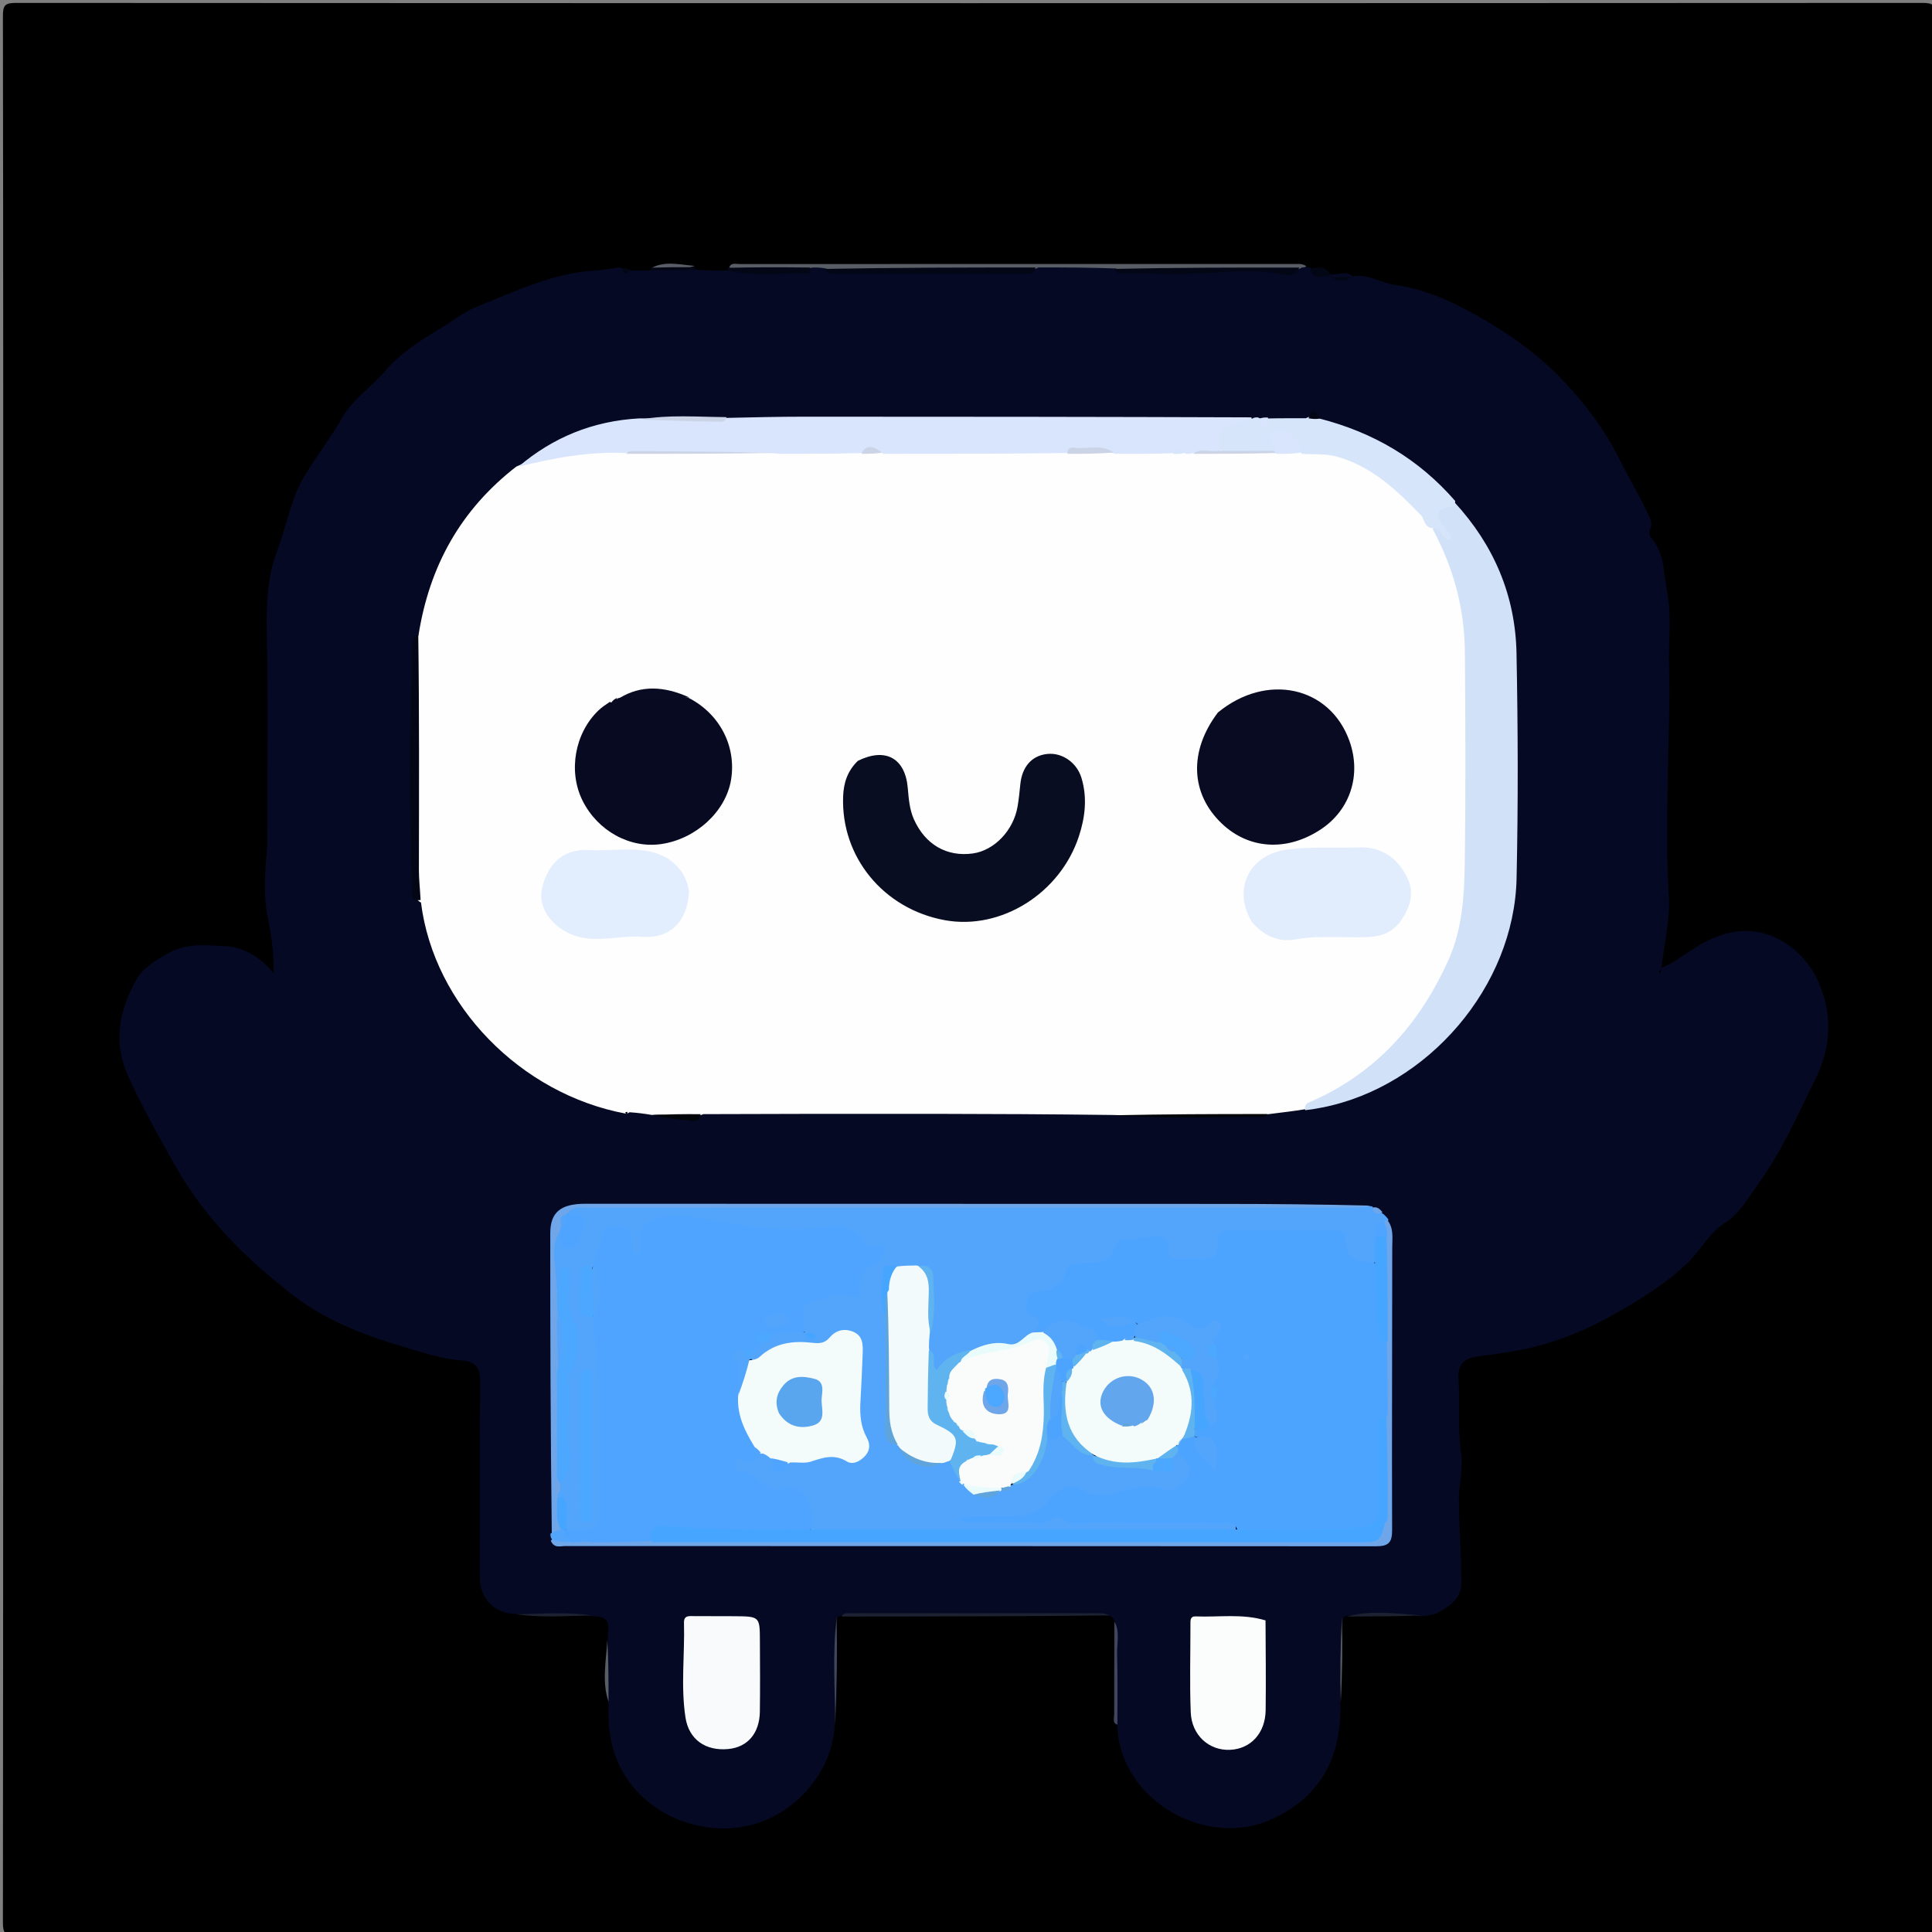 <svg version="1.1" id="Layer_1" xmlns="http://www.w3.org/2000/svg" xmlns:xlink="http://www.w3.org/1999/xlink" x="0px" y="0px"
	 width="100%" viewBox="0 0 600 600" enable-background="new 0 0 600 600" xml:space="preserve">
<rect x="0" y="0" width="600" height="600" fill="#808080" stroke="none"/>
<path fill="#000000" opacity="1" stroke="none" 
	d="
M1,239 
	C1,160.667 1.029,82.833 0.904,5 
	C0.898,1.576 1.576,0.904 5,0.906 
	C202.333,1.011 399.667,1.011 597,0.906 
	C600.423,0.904 601.096,1.576 601.094,5 
	C600.989,202.333 600.989,399.666 601.094,597 
	C601.096,600.423 600.424,601.096 597,601.095 
	C399.667,600.989 202.334,600.989 5,601.094 
	C1.578,601.096 0.901,600.425 0.905,597 
	C1.019,477.834 1,358.667 1,239 
z"/>
<path fill="#050923" opacity="1" stroke="none" 
	d="
M215.608,83.724 
	C219.034,83.991 222.059,83.991 225.537,83.989 
	C232.234,83.035 238.516,83.878 244.774,83.59 
	C246.91,83.492 249.083,83.837 251.569,82.885 
	C253.154,82.407 254.35,82.52 255.973,82.732 
	C257.952,83.656 259.63,83.55 261.276,83.553 
	C279.819,83.588 298.361,83.589 316.904,83.552 
	C318.385,83.549 319.895,83.651 321.73,82.808 
	C329.655,82.361 337.15,82.582 345.101,82.539 
	C347.708,83.71 350.052,83.527 352.369,83.586 
	C364.644,83.897 376.902,83.213 389.167,82.985 
	C393.638,82.903 398.07,84.179 402.964,83.13 
	C403.909,82.678 404.479,82.549 405.477,82.774 
	C406.056,82.988 406.239,83.001 406.697,83.03 
	C408.12,84.556 409.849,84.688 411.828,85.066 
	C412.337,85.262 412.534,85.36 413.037,85.583 
	C415.095,86.229 416.889,85.941 419.338,85.987 
	C424.729,84.686 428.607,87.82 432.758,88.402 
	C440.388,89.472 447.196,91.968 453.854,95.42 
	C465.747,101.585 476.924,108.988 485.993,118.772 
	C492.4,125.684 498.234,133.188 502.604,141.968 
	C505.415,147.617 508.779,153.151 511.5,158.959 
	C512.344,160.762 513.471,162.413 512.362,164.577 
	C512.065,165.156 512.24,166.381 512.683,166.872 
	C516.964,171.62 516.55,177.568 517.682,183.311 
	C519.29,191.474 518.058,199.593 518.338,207.638 
	C518.664,216.972 518.2,226.519 518.062,235.968 
	C517.856,250.055 517.388,264.187 518.27,278.222 
	C518.75,285.852 516.79,292.865 516.011,300.583 
	C520.691,298.627 524.624,295.115 529.326,292.64 
	C537.36,288.41 545.226,287.713 553.059,292.015 
	C558.116,294.792 562.13,299.262 564.545,304.495 
	C569.16,314.495 568.754,325.012 564.022,334.643 
	C558.405,346.072 553.222,357.858 545.697,368.206 
	C542.765,372.238 540.198,376.919 535.821,379.691 
	C531.011,382.737 528.496,387.837 524.575,391.702 
	C517.366,398.807 509.088,403.783 500.44,408.628 
	C492.757,412.933 484.746,416.24 476.273,418.334 
	C470.668,419.72 464.891,420.485 459.152,421.234 
	C454.824,421.799 452.63,423.573 452.953,428.295 
	C453.484,436.066 452.644,443.855 453.794,451.674 
	C454.453,456.153 453.033,460.895 453.075,465.514 
	C453.156,474.22 453.817,482.921 453.841,491.625 
	C453.855,496.31 450.272,498.845 446.553,500.869 
	C445.426,501.483 444.012,501.568 442.356,501.938 
	C434.236,500.92 426.456,501.708 418.313,501.781 
	C417.933,502.021 417.512,502.018 417.303,501.995 
	C415.709,508.809 416.845,515.72 416.498,522.589 
	C416.407,524.399 416.535,526.218 416.232,528.454 
	C416.817,545.034 410.641,557.396 395.84,564.595 
	C375.041,574.711 348.139,559.33 347.003,536.464 
	C345.92,527.372 346.787,518.657 346.519,509.963 
	C346.458,507.987 346.561,506.009 346.272,503.601 
	C345.871,502.866 345.662,502.561 345.212,502.116 
	C344.085,501.344 343.062,501.492 342.077,501.493 
	C315.298,501.525 288.519,501.408 261.321,501.788 
	C260.901,502.029 260.552,502.01 260.38,501.979 
	C258.653,504.194 259.581,506.714 259.537,509.086 
	C259.376,517.796 259.559,526.51 259.217,535.65 
	C258.742,549.725 247.398,563.168 233.349,566.757 
	C216.754,570.997 197.095,562.46 190.985,544.99 
	C189.279,540.114 188.825,534.993 188.987,529.372 
	C187.967,522.632 188.724,516.313 188.762,509.581 
	C188.678,506.121 190.506,501.861 184.383,501.986 
	C176.29,500.841 168.555,501.859 160.441,501.214 
	C153.891,501.407 149.03,496.577 149.02,489.904 
	C148.989,469.912 148.887,449.919 149.11,429.929 
	C149.16,425.377 148.389,422.801 143.189,422.473 
	C139.114,422.216 135.039,421.116 131.081,419.981 
	C117.087,415.969 103.129,411.572 91.437,402.569 
	C76.83,391.322 63.833,378.68 54.529,362.219 
	C49.315,352.994 44.178,343.854 39.787,334.192 
	C34.867,323.369 37.193,313.352 42.492,303.993 
	C44.283,300.83 48.184,298.267 52.209,296.048 
	C58.352,292.663 64.312,293.622 69.787,293.815 
	C75.022,294.001 80.952,296.986 84.958,302.319 
	C85.09,296.479 84.353,290.694 83.322,285.949 
	C81.608,278.063 82.336,270.76 82.936,263.168 
	C83.028,262.008 82.994,260.837 82.994,259.671 
	C82.998,238.513 83.301,217.348 82.849,196.199 
	C82.666,187.638 83.015,179.167 85.996,171.326 
	C89.05,163.292 90.304,154.56 94.94,147.154 
	C98.657,141.216 102.883,135.585 106.393,129.533 
	C109.724,123.788 115.294,120.269 119.469,115.354 
	C124.14,109.854 130.295,105.834 136.669,102.064 
	C140.316,99.906 143.991,96.89 147.76,95.387 
	C159.889,90.55 171.813,84.659 185.256,83.976 
	C187.555,83.86 189.834,83.348 192.553,83.023 
	C193.611,83.737 194.423,83.993 195.672,83.986 
	C197.711,83.987 199.421,83.987 201.559,83.987 
	C206.329,82.217 210.773,82.951 215.608,83.724 
z"/>
<path fill="#595D66" opacity="1" stroke="none" 
	d="
M346.44,83.371 
	C338.315,83.083 330.617,83.043 322.454,83.063 
	C320.844,83.975 319.505,83.985 318.171,83.986 
	C298.391,83.99 278.61,84.036 258.83,83.962 
	C258.161,83.96 257.509,83.833 256.442,83.382 
	C254.938,83.1 253.863,83.064 252.388,83.082 
	C243.628,84.733 235.241,84.164 226.446,83.183 
	C226.945,81.446 228.421,81.998 229.658,81.997 
	C287.603,81.968 345.549,81.969 403.495,81.98 
	C404.15,81.98 404.806,82.151 405.667,82.609 
	C405.451,82.997 405.03,83.019 404.298,83.093 
	C402.831,83.983 401.482,84.076 400.158,83.972 
	C383.047,82.627 365.936,84.678 348.826,83.965 
	C348.157,83.937 347.504,83.83 346.44,83.371 
z"/>
<path fill="#1C2231" opacity="1" stroke="none" 
	d="
M261.38,502.029 
	C261.871,500.78 263.267,501.003 264.574,501.003 
	C290.366,500.994 316.159,500.992 341.951,501.012 
	C342.762,501.013 343.573,501.259 344.677,501.683 
	C317.267,501.993 289.563,502.011 261.38,502.029 
z"/>
<path fill="#030614" opacity="1" stroke="none" 
	d="
M226.023,83.182 
	C234.378,82.956 242.717,82.999 251.522,83.089 
	C251.816,83.997 251.427,84.884 250.503,84.87 
	C242.587,84.751 234.642,85.769 226.373,84.158 
	C225.996,83.808 226.002,83.629 226.023,83.182 
z"/>
<path fill="#40445D" opacity="1" stroke="none" 
	d="
M259.368,535.841 
	C259.381,524.855 258.462,513.615 259.827,502.174 
	C260.05,513.167 259.893,524.386 259.368,535.841 
z"/>
<path fill="#40445D" opacity="1" stroke="none" 
	d="
M346.089,503.622 
	C347.882,506.588 346.831,510.266 346.937,513.811 
	C347.148,520.903 347.023,528.006 347.021,535.578 
	C345.435,535.219 346.011,533.73 346.01,532.498 
	C346.004,523.024 346.061,513.549 346.089,503.622 
z"/>
<path fill="#595D66" opacity="1" stroke="none" 
	d="
M416.391,528.665 
	C416.145,520.069 416.26,511.261 416.734,502.213 
	C416.98,510.799 416.866,519.625 416.391,528.665 
z"/>
<path fill="#1C2231" opacity="1" stroke="none" 
	d="
M160.299,501.321 
	C167.813,501.233 175.613,500.49 183.68,501.684 
	C176.172,501.838 168.36,502.48 160.299,501.321 
z"/>
<path fill="#1C2231" opacity="1" stroke="none" 
	d="
M418.408,502.015 
	C425.708,499.987 433.571,501.115 441.696,501.676 
	C434.282,501.989 426.583,501.999 418.408,502.015 
z"/>
<path fill="#595D66" opacity="1" stroke="none" 
	d="
M188.61,509.371 
	C188.975,515.43 188.99,521.71 188.99,528.452 
	C186.902,522.541 188.2,516.044 188.61,509.371 
z"/>
<path fill="#030614" opacity="1" stroke="none" 
	d="
M413.199,85.742 
	C411.001,85.295 407.875,87.688 406.995,83.439 
	C408.931,83.16 411.093,82.37 412.823,84.64 
	C413.137,85.135 413.267,85.309 413.199,85.742 
z"/>
<path fill="#595D66" opacity="1" stroke="none" 
	d="
M202.436,83.176 
	C206.434,80.986 210.999,82.164 215.738,82.577 
	C211.631,84.104 207.217,83.263 202.436,83.176 
z"/>
<path fill="#030614" opacity="1" stroke="none" 
	d="
M202.019,83.193 
	C206.37,82.955 210.709,82.981 215.509,82.969 
	C215.978,83.108 215.986,83.284 216.002,83.726 
	C211.646,83.994 207.282,83.997 202.452,83.993 
	C201.993,83.81 201.999,83.634 202.019,83.193 
z"/>
<path fill="#050923" opacity="1" stroke="none" 
	d="
M413.001,86.001 
	C413.001,85.828 413.001,85.655 413.004,85.221 
	C415.282,85.5 417.672,84.003 419.956,85.67 
	C420.011,85.988 420.001,85.999 420.001,85.999 
	C417.989,86.965 415.864,86.322 413.395,86.214 
	C412.998,85.999 413,86 413.001,86.001 
z"/>
<path fill="#030614" opacity="1" stroke="none" 
	d="
M195.79,83.728 
	C194.88,85.25 193.885,85.373 193.037,83.347 
	C193.849,83.175 194.714,83.323 195.79,83.728 
z"/>
<path fill="#FEFEFE" opacity="1" stroke="none" 
	d="
M202.444,346.255 
	C199.979,345.834 197.958,345.596 195.503,345.417 
	C194.874,345.765 194.677,346.053 194.323,345.842 
	C161.72,339.775 134.718,312.169 130.743,280.302 
	C128.071,278.831 129.024,276.512 129.064,274.738 
	C129.349,262.294 128.875,249.851 128.838,237.411 
	C128.804,226.131 129.403,214.855 129.03,203.574 
	C128.965,201.61 128.666,199.575 129.958,197.335 
	C133.354,175.744 143.067,158.314 160.318,144.922 
	C171.071,139.715 182.23,138.994 194.044,139.463 
	C209.959,139.626 225.406,139.577 241.332,139.494 
	C249.79,139.225 257.77,139.386 266.224,139.45 
	C268.929,139.604 271.159,139.587 273.871,139.527 
	C292.81,139.126 311.269,139.377 330.203,139.433 
	C335.416,139.647 340.154,139.564 345.359,139.547 
	C351.372,139.241 356.922,139.449 362.926,139.475 
	C364.596,139.582 365.811,139.596 367.481,139.57 
	C368.544,139.523 369.152,139.497 370.217,139.508 
	C378.633,139.628 386.591,139.561 394.995,139.565 
	C397.747,139.426 400.055,139.476 402.776,139.527 
	C420.882,138.305 432.72,148.166 443.155,160.656 
	C443.895,161.542 444.544,162.51 445.619,163.658 
	C453.304,175.903 456.238,189.126 456.397,202.944 
	C456.646,224.556 456.467,246.172 456.462,267.787 
	C456.455,296.516 444.399,318.949 421.259,335.745 
	C416.388,339.28 411.526,342.62 405.318,344.487 
	C401.589,345.093 398.215,345.471 394.416,345.953 
	C385.756,347.004 377.494,346.343 369.247,346.458 
	C361.472,346.566 353.694,346.548 345.458,346.267 
	C326.565,346.03 308.132,345.935 289.7,345.912 
	C266.111,345.883 242.522,345.913 218.473,346.006 
	C213.016,348.185 207.916,345.727 202.444,346.255 
z"/>
<path fill="#53A5FC" opacity="1" stroke="none" 
	d="
M429.168,376.694 
	C430.035,377.344 430.573,377.892 431.178,378.722 
	C431.125,379.192 431.004,379.379 430.641,379.792 
	C428.739,381.09 428.311,382.712 428.398,384.917 
	C428.41,387.376 428.595,389.493 427.533,391.839 
	C421.715,394.044 418.603,392.827 416.869,387.469 
	C415.928,384.56 414.353,383.595 411.49,383.447 
	C402.351,382.975 393.231,384.49 384.088,383.582 
	C381.688,383.344 379.849,384.338 379.463,387.033 
	C378.87,391.175 376.112,392.441 372.355,392.434 
	C370.192,392.43 368.027,392.552 365.873,392.275 
	C364.336,392.077 362.838,391.634 362.218,390.064 
	C361.272,387.668 360.414,385.14 357.14,385.688 
	C353.503,386.296 349.214,385.389 346.851,389.415 
	C345.261,392.124 342.899,393.261 339.891,393.566 
	C335.999,393.962 332.406,394.778 330.475,398.931 
	C329.421,401.199 326.836,401.602 324.589,402.288 
	C320.364,403.579 319.953,404.551 322.485,408.065 
	C323.751,409.822 324.082,411.269 322.402,413.25 
	C318.74,417.232 314.829,419.346 309.553,418.434 
	C306.924,417.98 304.508,419.574 301.596,420.232 
	C298.072,420.674 295.816,422.71 293.519,424.56 
	C290.358,427.105 289.624,426.985 288.753,423.187 
	C288.457,421.894 288.427,420.548 287.378,419.098 
	C286.741,417.435 286.723,416.108 287.146,414.384 
	C289.849,408.378 288.36,402.485 288.318,396.702 
	C288.308,395.284 287.009,394.538 285.128,394.523 
	C283.145,394.53 281.554,394.459 279.566,394.519 
	C276.928,394.262 275.273,394.661 275.416,397.496 
	C275.604,401.217 274.907,404.98 276.056,409.059 
	C276.721,419.834 276.237,430.219 276.431,440.598 
	C276.471,442.694 275.946,444.921 277.736,447.067 
	C278.222,447.502 278.424,447.66 278.896,448.08 
	C282.362,453.464 287.04,455.343 292.591,453.483 
	C293.378,453.274 293.84,453.247 294.64,453.377 
	C296.933,454.546 297.44,456.599 298.438,458.705 
	C298.814,459.344 299.052,459.692 299.497,460.273 
	C300.511,461.438 301.327,462.363 302.687,463.146 
	C305.147,464.04 307.27,463.862 309.656,462.779 
	C310.17,462.545 310.377,462.454 310.903,462.244 
	C312.083,461.834 312.968,461.62 314.145,461.19 
	C319.066,460.436 320.203,456.51 322.01,453.192 
	C323.052,451.277 323.55,449.16 324.649,446.902 
	C326.143,445.722 327.617,445.505 329.476,445.319 
	C333.526,446.419 335.466,450.107 339.293,451.65 
	C342.668,454.508 346.54,454.143 350.161,454.581 
	C352.403,454.852 354.702,454.65 357.252,455.407 
	C359.782,455.341 362.732,456.974 363.391,452.684 
	C364.011,451.33 364.781,450.703 366.345,450.768 
	C369.712,452.702 371.602,455.017 370.095,458.717 
	C368.541,462.531 365.888,464.623 361.543,463.918 
	C356.166,463.046 350.91,463.714 345.776,465.366 
	C342.924,466.283 340.231,466.16 337.545,464.846 
	C333.526,462.88 329.681,464.023 327.033,466.94 
	C323.246,471.111 318.722,472.081 313.559,472.007 
	C310.413,471.963 307.264,471.965 304.115,472.015 
	C311.909,471.942 319.68,472.166 327.413,470.401 
	C330.876,469.61 334.493,471.612 338.219,471.563 
	C351.533,471.388 364.853,471.377 378.167,471.591 
	C380.529,471.629 384.273,470.504 383.739,475.477 
	C381.522,476.697 379.506,476.672 377.512,476.673 
	C337.875,476.704 298.238,476.703 258.601,476.678 
	C257.102,476.677 255.603,476.634 253.692,476.226 
	C250.926,475.253 250.914,473.153 250.566,471.189 
	C249.467,464.986 248.183,463.837 242.162,464.039 
	C239.644,464.123 237.618,463.202 235.756,461.725 
	C233.934,460.279 232.235,458.699 229.849,458.141 
	C228.027,457.715 226.9,456.561 227.198,454.54 
	C227.519,452.37 229.181,452.143 230.941,452.128 
	C232.254,452.116 233.604,452.504 235.209,451.61 
	C236.573,451.118 237.578,451.099 238.9,451.616 
	C241.002,453.019 241.904,457.51 245.469,453.235 
	C251.662,452.964 257.246,449.759 263.425,452.095 
	C266.17,453.133 268.952,450.931 267.76,447.969 
	C264.394,439.612 266.205,431.22 266.56,422.808 
	C266.617,421.479 266.632,420.135 266.392,418.821 
	C265.707,415.066 263.292,413.837 259.844,415.575 
	C258.079,416.465 256.622,418.287 254.538,418.162 
	C247.397,417.735 240.782,419.36 234.153,422.634 
	C232.57,421.913 232.685,420.901 233.14,419.484 
	C233.827,418.259 234.58,417.588 235.601,416.666 
	C237.424,415.669 238.757,414.626 240.335,413.284 
	C243.167,412.389 245.687,412.456 248.552,413.01 
	C249.309,413.266 249.812,413.965 249.913,413.79 
	C250.235,413.236 250.02,414.064 249.388,413.311 
	C246.958,406.421 248.27,403.888 254.891,402.066 
	C255.693,401.845 256.494,401.547 257.313,401.48 
	C261.774,401.115 266.345,400.974 266.701,394.807 
	C266.726,394.376 267.297,394.031 267.591,393.632 
	C268.738,392.075 271.716,391.759 271.385,389.448 
	C271.116,387.571 268.308,387.784 267.106,386.4 
	C262.887,381.539 257.302,382.05 251.835,382.733 
	C245.342,383.544 239.071,382.882 232.577,382.109 
	C224.708,381.172 216.91,379.084 208.881,379.446 
	C202.685,379.725 201.625,380.596 200.335,386.758 
	C200.033,388.201 200.023,390.023 198.157,390.263 
	C196.077,390.53 195.394,388.825 194.866,387.18 
	C194.765,386.863 194.687,386.538 194.624,386.212 
	C194.249,384.276 193.533,382.703 191.17,382.693 
	C188.934,382.683 188.554,384.356 188.096,385.981 
	C187.413,388.404 186.405,390.671 184.614,392.97 
	C180.095,397.053 180.145,404.675 184.673,409.481 
	C186.7,416.649 187.344,423.638 187.53,430.601 
	C187.859,442.911 187.692,455.235 187.597,467.553 
	C187.541,474.822 186.203,476.068 178.294,476.358 
	C177.547,476.201 177.256,476.116 176.571,475.819 
	C173.72,472.998 174.944,469.659 174.278,466.279 
	C173.863,465.126 173.663,464.336 173.347,463.159 
	C173.217,462.229 173.247,461.699 173.487,460.808 
	C174.898,458.401 175.551,455.921 175.217,453.792 
	C174.078,446.526 176.274,439.267 174.912,432.044 
	C174.569,430.228 174.602,428.368 175.404,426.674 
	C178.328,420.495 178.703,414.462 175.337,408.208 
	C173.609,404.998 175.041,401.413 175.691,397.814 
	C174.656,398.569 174.689,399.811 173.315,400.324 
	C172.44,400.293 171.767,400.097 171.771,399.639 
	C171.818,393.923 170.703,388.161 172.664,382.246 
	C175.681,381.51 174.687,384.876 176.475,385.384 
	C180.431,381.326 180.41,380.978 176.193,377.007 
	C175.831,376.666 175.984,376.078 176.513,375.321 
	C178.03,374.277 179.393,374.522 180.704,374.522 
	C262.225,374.534 343.745,374.468 425.75,374.643 
	C426.234,374.74 426.2,374.645 426.248,374.63 
	C426.466,376.147 428.025,375.89 429.168,376.694 
z"/>
<path fill="#D1E1F8" opacity="1" stroke="none" 
	d="
M405.36,344.783 
	C405.05,343.634 405.549,342.774 406.54,342.35 
	C427.12,333.537 440.952,318.018 449.905,297.966 
	C454.014,288.765 454.736,278.652 454.883,268.728 
	C455.208,246.738 455.101,224.739 454.941,202.745 
	C454.842,189.298 451.549,176.578 444.981,164.386 
	C445.294,163.657 445.748,163.463 446.259,163.504 
	C446.938,163.558 447.525,163.83 447.925,164.418 
	C444.216,159.687 444.319,158.106 448.472,156.815 
	C449.419,156.52 450.395,156.289 451.698,155.977 
	C463.964,169.286 470.616,184.984 470.966,202.85 
	C471.423,226.159 471.497,249.493 470.988,272.8 
	C470.256,306.319 443.507,337.465 410.66,343.938 
	C409.029,344.26 407.392,344.547 405.36,344.783 
z"/>
<path fill="#D8E5FC" opacity="1" stroke="none" 
	d="
M194.54,140.723 
	C182.968,140.101 172.19,142.218 161.063,144.893 
	C171.575,135.945 183.977,130.724 198.56,129.931 
	C207.745,129.84 216.498,130.23 225.648,129.779 
	C234.027,129.589 242.004,129.403 249.982,129.402 
	C296.079,129.4 342.175,129.442 388.619,129.611 
	C389.497,132.044 387.483,132.388 386.297,132.422 
	C381.322,132.563 379.502,135.322 379.146,140.095 
	C376.175,140.687 373.483,140.341 370.446,140.735 
	C369.622,140.943 369.158,140.962 368.346,140.975 
	C366.94,139.901 365.764,139.775 364.241,140.75 
	C358.297,140.97 352.592,140.971 346.416,140.943 
	C341.233,139.279 336.448,139.89 331.359,140.689 
	C312.331,140.937 293.61,140.954 274.417,140.943 
	C271.908,139.464 269.749,139.825 267.311,140.7 
	C258.986,140.932 250.918,140.948 242.376,140.939 
	C233.034,139.963 224.139,140.659 215.259,140.516 
	C208.499,140.406 201.734,140.421 194.54,140.723 
z"/>
<path fill="#F8FAFB" opacity="1" stroke="none" 
	d="
M227.939,501.93 
	C235.943,501.989 235.964,501.989 235.994,509.573 
	C236.023,516.893 236.083,524.215 235.982,531.535 
	C235.889,538.303 232.168,542.606 226.175,543.176 
	C219.158,543.844 213.937,540.257 212.882,533.383 
	C211.385,523.635 212.679,513.788 212.419,503.988 
	C212.355,501.602 213.983,501.895 215.47,501.898 
	C219.463,501.904 223.457,501.919 227.939,501.93 
z"/>
<path fill="#FBFDFD" opacity="1" stroke="none" 
	d="
M393.021,503.234 
	C393.067,512.848 393.178,521.981 393.059,531.111 
	C392.967,538.229 388.462,543.108 382.05,543.421 
	C375.542,543.738 370.085,538.946 369.797,531.792 
	C369.431,522.678 369.718,513.538 369.702,504.409 
	C369.7,503.201 369.609,501.918 371.309,501.988 
	C378.534,502.284 385.813,501.052 393.021,503.234 
z"/>
<path fill="#D7E5FB" opacity="1" stroke="none" 
	d="
M379.395,140.219 
	C377.097,133.773 379.831,131.196 385.917,131.136 
	C386.833,131.127 387.745,130.625 388.813,130.052 
	C389.421,129.669 389.877,129.586 390.658,129.64 
	C391.773,130.122 392.526,130.738 393.748,129.958 
	C397.737,129.863 401.418,129.903 405.557,129.883 
	C407.116,129.114 408.248,128.934 409.719,129.967 
	C426.54,134.286 440.547,142.487 451.926,155.587 
	C451.875,156.362 451.762,157.203 451.552,157.228 
	C443.231,158.215 447.346,161.9 449.779,165.236 
	C450.229,165.854 450.991,166.415 450.245,167.559 
	C447.763,167.754 447.992,164.032 445.275,164.049 
	C442.187,163.999 442.51,161.249 441.245,159.946 
	C433.759,152.236 426.054,144.858 415.233,141.829 
	C411.776,140.862 408.356,141.161 404.456,140.958 
	C403.256,140.256 402.831,139.371 402.425,138.464 
	C401.505,136.412 399.766,135.33 397.672,135.702 
	C395.439,136.099 397.286,138.279 396.535,139.454 
	C396.262,139.881 395.967,140.236 395.106,140.466 
	C389.738,140.435 384.763,140.573 379.395,140.219 
z"/>
<path fill="#6FA6E9" opacity="1" stroke="none" 
	d="
M425.935,374.419 
	C423.909,374.828 421.583,374.992 419.258,374.993 
	C340.165,375.005 261.072,374.999 181.979,375.021 
	C180.052,375.022 177.914,374.407 176.133,376.952 
	C175.416,378.5 175.188,379.479 174.881,380.758 
	C174.685,381.235 174.583,381.416 174.236,381.79 
	C170.136,387.511 173.089,393.641 172.725,399.725 
	C175.274,402.396 174.242,405.385 174.454,408.622 
	C174.41,414.1 174.406,419.107 174.459,424.585 
	C174.442,436.744 175.019,448.437 174.08,460.574 
	C173.948,461.459 173.948,461.887 173.949,462.637 
	C173.979,463.69 173.994,464.423 174.134,465.519 
	C174.445,468.672 174.41,471.47 174.449,474.648 
	C173.75,476.043 172.904,476.593 171.358,476.174 
	C170.975,444.946 170.876,413.963 170.892,382.98 
	C170.895,376.46 174.155,373.838 181.763,373.838 
	C247.735,373.839 313.707,373.845 379.679,373.882 
	C394.998,373.89 410.318,374.023 425.935,374.419 
z"/>
<path fill="#6FA6E9" opacity="1" stroke="none" 
	d="
M429.786,379.376 
	C430.24,379.008 430.441,379.005 430.943,379.004 
	C432.894,381.576 432.375,384.488 432.375,387.253 
	C432.38,416.565 432.228,445.877 432.335,475.189 
	C432.349,479.15 431.142,480.215 427.285,480.211 
	C343.345,480.134 259.405,480.178 175.464,480.143 
	C173.97,480.143 172.059,480.919 171.056,478.479 
	C172.728,476.58 174.611,477.851 176.772,477.609 
	C178.26,477.543 179.348,477.566 180.859,477.589 
	C181.857,477.582 182.432,477.572 183.453,477.522 
	C189.728,477.369 195.558,477.302 201.859,477.501 
	C204.319,477.225 206.318,477.328 208.313,477.328 
	C278.869,477.325 349.425,477.339 419.981,477.278 
	C422.908,477.275 426.598,478.489 428.085,473.692 
	C428.474,472.666 428.754,472.108 429.225,471.135 
	C429.694,460.758 429.398,450.818 429.517,440.409 
	C429.222,432.634 429.317,425.329 429.483,417.551 
	C429.448,406.712 429.258,396.346 429.42,385.523 
	C429.727,383.296 428.867,381.506 429.786,379.376 
z"/>
<path fill="#030614" opacity="1" stroke="none" 
	d="
M129.897,197.056 
	C130.233,221.359 130.129,245.733 130.092,270.107 
	C130.087,273.078 130.446,276.05 130.62,279.491 
	C127.844,279.98 128.053,278.005 127.994,276.147 
	C127.67,265.895 127.56,255.626 127.311,245.385 
	C126.949,230.443 127.992,215.435 128.011,200.445 
	C128.013,199.151 127.797,197.704 129.897,197.056 
z"/>
<path fill="#030614" opacity="1" stroke="none" 
	d="
M256.116,83.518 
	C277.694,83.1 299.375,83.064 321.522,83.075 
	C321.643,85.241 319.999,84.994 318.525,84.995 
	C298.778,85.002 279.031,85.002 259.284,84.992 
	C258.152,84.991 256.909,85.194 256.116,83.518 
z"/>
<path fill="#030614" opacity="1" stroke="none" 
	d="
M346.114,83.506 
	C365.026,83.1 384.04,83.078 403.52,83.101 
	C401.803,86.857 398.205,85.108 395.522,84.737 
	C389.204,83.861 383.055,84.265 376.741,84.688 
	C366.968,85.341 357.119,84.861 347.302,84.805 
	C346.939,84.803 346.578,84.208 346.114,83.506 
z"/>
<path fill="#CBD4E7" opacity="1" stroke="none" 
	d="
M225.599,129.54 
	C225.171,131.465 223.513,130.963 222.106,130.942 
	C214.554,130.832 207.003,130.651 199.223,130.24 
	C207.689,128.717 216.428,129.483 225.599,129.54 
z"/>
<path fill="#010509" opacity="1" stroke="none" 
	d="
M345.31,346.368 
	C361.021,346.024 377.044,345.956 393.528,345.973 
	C393.421,346.356 392.851,346.916 392.283,346.914 
	C376.73,346.855 361.172,347.441 345.31,346.368 
z"/>
<path fill="#010509" opacity="1" stroke="none" 
	d="
M202.297,346.349 
	C207.03,346.026 212.059,345.98 217.551,346.014 
	C217.452,348.772 215.274,348.046 213.668,347.926 
	C209.965,347.649 206.283,347.078 202.297,346.349 
z"/>
<path fill="#53A5FC" opacity="1" stroke="none" 
	d="
M177.211,478.715 
	C175.19,479.197 173.489,478.741 171.444,478.073 
	C171.004,477.578 170.94,477.107 170.954,476.282 
	C171.823,475.699 172.614,475.47 173.695,475.118 
	C174.154,474.863 174.321,474.731 174.802,474.662 
	C175.677,475.641 176.565,476.297 177.231,477.529 
	C177.382,478.037 177.399,478.251 177.211,478.715 
z"/>
<path fill="#D8E5FC" opacity="1" stroke="none" 
	d="
M393.771,129.673 
	C393.856,130.816 394.412,132.316 392.968,132.549 
	C391.674,132.758 391.195,131.577 391.006,130.096 
	C391.819,129.693 392.653,129.609 393.771,129.673 
z"/>
<path fill="#030614" opacity="1" stroke="none" 
	d="
M409.964,129.956 
	C408.936,130.224 407.866,130.129 406.405,129.928 
	C407.165,127.127 408.481,127.286 409.964,129.956 
z"/>
<path fill="#030614" opacity="1" stroke="none" 
	d="
M413.258,86.274 
	C415.04,85.999 417.083,85.999 419.564,85.999 
	C417.97,87.696 415.74,87.072 413.258,86.274 
z"/>
<path fill="#6FA6E9" opacity="1" stroke="none" 
	d="
M429.345,376.491 
	C428.187,376.862 426.665,377.44 426.252,375.027 
	C427.509,374.683 428.429,375.288 429.345,376.491 
z"/>
<path fill="#000000" opacity="1" stroke="none" 
	d="
M516.001,301.001 
	C515.88,301.427 515.757,301.852 515.635,302.277 
	C514.924,301.96 515.331,301.604 515.799,301.126 
	C515.998,300.998 516,301 516.001,301.001 
z"/>
<path fill="#010509" opacity="1" stroke="none" 
	d="
M194.198,345.579 
	C194.165,345.343 194.641,345.254 194.856,345.365 
	C194.838,345.707 194.886,346.631 194.198,345.579 
z"/>
<path fill="#090D22" opacity="1" stroke="none" 
	d="
M266.411,236.288 
	C275.017,232.032 281.106,235.455 281.916,244.688 
	C282.207,248.002 282.439,251.309 283.805,254.398 
	C287.287,262.272 294.027,266.179 302.136,265.046 
	C308.784,264.117 314.748,257.904 316.012,250.493 
	C316.403,248.199 316.643,245.876 316.871,243.558 
	C317.412,238.059 320.504,234.593 325.345,234.136 
	C329.91,233.705 334.43,236.835 335.864,241.602 
	C337.704,247.718 337.02,253.75 335.058,259.731 
	C329.248,277.44 310.884,288.949 293.441,285.777 
	C274.398,282.314 261.135,266.141 261.841,247.343 
	C261.997,243.189 263.126,239.506 266.411,236.288 
z"/>
<path fill="#080B21" opacity="1" stroke="none" 
	d="
M378.239,221.266 
	C393.398,208.823 412.937,213.16 419.045,230.006 
	C422.88,240.582 419.359,251.516 410.165,257.584 
	C399.682,264.502 387.889,263.802 379.438,255.759 
	C369.699,246.491 369.141,233.259 378.239,221.266 
z"/>
<path fill="#070A21" opacity="1" stroke="none" 
	d="
M213.845,216.724 
	C223.618,221.737 228.72,231.868 227.038,242.149 
	C225.426,251.995 216.174,260.536 205.401,262.123 
	C195.61,263.564 185.594,258.044 180.905,248.621 
	C176.39,239.547 178.495,227.642 185.9,220.59 
	C186.858,219.678 187.964,218.921 189.363,217.993 
	C190.597,218.486 191.091,217.901 191.71,217.04 
	C191.841,216.782 191.896,216.929 191.841,216.873 
	C198.963,215.002 206.161,215.04 213.845,216.724 
z"/>
<path fill="#E1ECFC" opacity="1" stroke="none" 
	d="
M388.684,286.201 
	C382.611,275.726 388.31,265.285 399.789,263.835 
	C407.345,262.88 414.85,263.4 422.362,263.165 
	C429.181,262.952 434.395,266.757 437.221,272.978 
	C439.32,277.6 437.805,282.036 434.982,286.041 
	C432.605,289.413 429.153,290.783 425.235,290.982 
	C417.544,291.372 409.874,290.335 402.113,291.771 
	C397.258,292.669 392.369,290.664 388.684,286.201 
z"/>
<path fill="#E2EDFD" opacity="1" stroke="none" 
	d="
M213.99,277.058 
	C213.432,285.905 208.433,291.647 199.246,290.937 
	C192.808,290.439 186.415,292.572 180.018,291.008 
	C172.358,289.136 166.839,282.518 168.329,275.956 
	C169.777,269.582 173.799,263.47 183.071,263.983 
	C189.772,264.354 196.453,262.933 203.222,264.816 
	C208.555,266.3 213.259,270.617 213.99,277.058 
z"/>
<path fill="#D8E5FC" opacity="1" stroke="none" 
	d="
M395.721,140.247 
	C397.996,138.142 390.731,135.511 396.335,134.099 
	C400.307,133.099 403.272,135.704 404,140.549 
	C401.616,140.95 399.231,140.956 396.399,140.934 
	C395.79,140.755 395.628,140.606 395.721,140.247 
z"/>
<path fill="#080B21" opacity="1" stroke="none" 
	d="
M214.062,216.6 
	C207.125,216.901 199.937,216.915 192.268,216.873 
	C199.036,212.641 206.391,213.089 214.062,216.6 
z"/>
<path fill="#CBD4E7" opacity="1" stroke="none" 
	d="
M194.565,140.927 
	C194.68,140.625 195.254,140.095 195.825,140.097 
	C210.988,140.153 226.151,140.264 241.608,140.64 
	C226.275,140.925 210.648,140.936 194.565,140.927 
z"/>
<path fill="#CBD4E7" opacity="1" stroke="none" 
	d="
M331.513,140.937 
	C331.272,139.16 332.554,138.872 333.93,139.054 
	C337.862,139.573 342.01,137.775 345.854,140.534 
	C341.288,140.928 336.63,140.941 331.513,140.937 
z"/>
<path fill="#CBD4E7" opacity="1" stroke="none" 
	d="
M395.512,140.031 
	C395.977,140.037 395.973,140.472 395.963,140.688 
	C387.636,140.921 379.32,140.938 370.545,140.94 
	C372.594,139.1 375.459,140.434 378.563,140.015 
	C384.35,140.017 389.698,140.021 395.512,140.031 
z"/>
<path fill="#CBD4E7" opacity="1" stroke="none" 
	d="
M267.484,140.934 
	C268.992,137.801 271.343,138.539 273.869,140.555 
	C271.935,140.928 269.924,140.94 267.484,140.934 
z"/>
<path fill="#D7E5FB" opacity="1" stroke="none" 
	d="
M364.402,140.982 
	C364.855,138.268 366.198,138.351 367.933,140.629 
	C366.932,140.978 365.867,140.986 364.402,140.982 
z"/>
<path fill="#080B21" opacity="1" stroke="none" 
	d="
M191.584,216.775 
	C191.822,219.659 191.781,219.699 189.83,218.258 
	C190.259,217.519 190.793,217.144 191.584,216.775 
z"/>
<path fill="#4DA4FF" opacity="1" stroke="none" 
	d="
M430.656,416.67 
	C430.959,424.35 430.972,431.711 430.972,439.541 
	C429.154,441.486 429.505,443.546 429.498,445.493 
	C429.47,452.404 429.496,459.316 429.482,466.227 
	C429.477,468.707 429.512,471.199 427.321,473.514 
	C426.469,474.198 425.927,474.512 424.906,474.937 
	C412.223,477.65 399.845,476.42 387.516,476.472 
	C386.527,476.476 385.568,476.158 384.346,475.326 
	C383.342,471.965 380.881,473.056 379.12,473.045 
	C365.642,472.962 352.163,473.076 338.686,472.942 
	C335.501,472.91 332.197,473.887 329.123,471.476 
	C327.351,470.086 325.797,473.076 323.678,473.034 
	C315.696,472.875 307.71,472.932 299.725,472.864 
	C299.362,472.861 299.004,472.422 298.025,471.781 
	C301.212,470.453 303.992,471.153 306.645,471.023 
	C311.103,470.804 315.604,471.45 319.998,470.043 
	C322.078,469.377 323.746,468.701 325.103,466.606 
	C327.48,462.938 332.377,460.395 335.509,462.435 
	C341.229,466.162 345.941,463.385 351.028,462.431 
	C354.194,461.837 357.467,461.492 360.419,462.236 
	C364.243,463.201 366.458,462.715 368.61,459.107 
	C370.93,455.219 367.976,453.783 366.132,451.282 
	C365.657,450.747 365.459,450.43 365.367,449.748 
	C365.415,449.259 365.462,449.065 365.625,448.593 
	C365.924,447.947 366.123,447.588 366.526,446.981 
	C366.875,446.577 367.036,446.432 367.475,446.111 
	C368.801,445.475 369.849,445.083 371.143,446.148 
	C372.758,448.801 373.508,451.652 376.345,453.229 
	C376.382,449.663 375.859,446.674 371.177,446.152 
	C370.617,445.536 370.48,445.1 370.592,444.28 
	C371.717,442.81 373.207,442.712 374.807,442.038 
	C377.888,440.294 375.924,437.842 376.232,435.456 
	C376.582,433.587 376.802,432.055 376.312,430.172 
	C376.305,427.39 377.894,425.074 376.828,422.191 
	C376.624,420.448 376.642,419.033 376.287,417.303 
	C376.032,415.604 376.857,414.394 376.756,412.549 
	C372.949,414.161 369.645,413.168 366.281,411.133 
	C363.824,409.648 360.83,410.098 358.059,410.865 
	C356.647,411.256 355.322,412.118 353.474,411.388 
	C351.079,408.8 348.509,411.073 346.237,410.302 
	C348.274,410.988 350.333,409.59 352.677,410.729 
	C354.009,412.07 353.535,413.2 352.745,414.632 
	C351.828,415.672 350.926,416.095 349.726,416.737 
	C348.526,417.388 347.606,417.722 346.231,417.748 
	C344.454,417.411 342.996,417.31 341.296,416.681 
	C336.17,411.797 330.872,409.77 324.186,413.662 
	C323.146,414.027 322.423,414.092 321.336,413.864 
	C321.95,411.775 324.597,409.896 320.005,408.45 
	C317.635,407.704 318.785,401.479 321.369,401.237 
	C325.898,400.813 329.331,400.058 331.11,394.837 
	C332.167,391.736 336.715,392.437 339.667,392.179 
	C342.929,391.895 345.143,391.151 345.91,387.825 
	C346.351,385.91 347.493,385.121 349.435,384.981 
	C352.233,384.779 355.009,384.276 357.805,384.019 
	C360.78,383.745 363.239,384.261 363.016,388.129 
	C362.89,390.299 364.056,391.071 366.094,391.005 
	C368.091,390.941 370.106,390.844 372.087,391.032 
	C376.174,391.42 378.54,390.245 378.053,385.58 
	C377.792,383.081 379.303,381.997 381.742,382.002 
	C392.652,382.022 403.563,382.015 414.474,382.018 
	C416.665,382.018 418.044,383.016 417.952,385.298 
	C417.711,391.251 421.622,391.985 426.583,392 
	C428.975,394.001 428.444,396.572 428.501,398.966 
	C428.638,404.818 428.92,410.645 430.656,416.67 
z"/>
<path fill="#4EA4FE" opacity="1" stroke="none" 
	d="
M177.405,478.973 
	C177.007,478.964 177.002,478.481 177,478.24 
	C176.481,477.298 176.285,476.532 176.766,475.338 
	C178.662,474.987 180.33,475.069 181.982,474.943 
	C184.705,474.735 186.059,473.41 186.039,470.438 
	C185.944,456.318 186.189,442.192 185.903,428.077 
	C185.78,422.004 184.665,415.951 184.062,409.098 
	C185.064,403.671 184.798,399.016 184.171,393.68 
	C184.592,389.416 187.137,386.557 187.292,382.655 
	C187.4,379.949 190.494,381.218 192.297,381.05 
	C194.39,380.856 195.819,381.764 195.973,384.105 
	C196.071,385.583 196.169,387.075 196.466,388.52 
	C196.583,389.092 197.24,389.691 197.992,389.409 
	C198.363,389.269 198.801,388.776 198.851,388.397 
	C199.265,385.208 198.096,381.302 201.671,379.395 
	C206.276,376.94 211.57,377.41 216.352,378.226 
	C229.837,380.526 243.214,383.222 256.996,381.027 
	C261.162,380.363 264.891,381.208 267.526,384.971 
	C268.277,386.044 269.385,386.779 270.828,387.007 
	C272.128,387.213 274.518,386.18 274.381,388.336 
	C274.288,389.806 273.509,392.223 271.677,392.736 
	C267.611,393.877 266.722,396.598 266.963,400.289 
	C267.079,402.069 266.369,403.349 264.293,402.574 
	C259.958,400.956 256.062,403.175 252.24,404.294 
	C247.413,405.707 249.907,409.977 249.998,413.599 
	C246.967,414 243.936,414 240.451,414.001 
	C239.093,415.295 237.016,414.823 236.163,416.72 
	C235.92,417.907 235.672,418.692 234.315,418.957 
	C233.482,419.507 232.87,419.824 231.831,420.021 
	C230.674,420.221 229.381,420.646 229.709,421.329 
	C231.47,425.004 229.78,428.786 230.347,432.809 
	C230.387,438.226 231.979,442.845 234.557,447.521 
	C234.967,448.599 235.162,449.405 235.733,450.354 
	C236.081,450.685 236.229,450.809 236.557,451.159 
	C235.314,453.592 233.486,454.576 230.858,453.47 
	C229.689,452.978 228.484,452.935 228.184,454.544 
	C227.863,456.256 228.869,457.06 230.445,456.946 
	C232.511,456.797 233.615,457.946 234.988,459.284 
	C237.428,461.663 239.934,463.795 244.116,462.289 
	C247.614,461.029 251.41,464.698 251.949,469.173 
	C252.146,470.802 251.993,472.472 252.001,474.56 
	C249.985,476.99 247.387,476.532 244.956,476.577 
	C233.369,476.791 221.793,476.561 210.234,475.633 
	C207.385,475.405 204.556,475.617 202.33,478.596 
	C195.989,478.935 189.965,478.949 183.473,478.948 
	C182.563,478.479 182.055,478.292 181.216,478.734 
	C179.931,478.944 178.867,478.963 177.405,478.973 
z"/>
<path fill="#F4FCFB" opacity="1" stroke="none" 
	d="
M234.234,449.185 
	C231.319,444.392 228.958,439.737 229.206,433.825 
	C229.827,429.827 229.636,425.988 232.503,422.471 
	C234.235,422.334 235.196,422.055 235.96,421.349 
	C240.646,417.021 246.283,416.324 252.292,417.014 
	C254.317,417.246 256.075,417.257 257.654,415.374 
	C259.478,413.197 262.079,412.429 264.897,413.557 
	C268.032,414.812 268.005,417.612 267.916,420.298 
	C267.747,425.451 267.462,430.601 267.2,435.751 
	C267.012,439.462 267.324,443.066 269.163,446.405 
	C270.223,448.33 270.277,450.275 268.797,451.994 
	C267.274,453.761 264.897,455.034 263.031,453.885 
	C259.076,451.45 255.629,452.665 251.826,453.919 
	C250.015,454.516 247.864,454.086 245.423,454.18 
	C242.838,455.776 241.33,453.542 239.306,452.936 
	C238.505,452.186 237.884,451.82 237,451.419 
	C236.737,451.386 236.528,451.422 236.44,451.481 
	C234.945,451.55 234.968,450.222 234.234,449.185 
z"/>
<path fill="#46A6FF" opacity="1" stroke="none" 
	d="
M202.481,478.941 
	C201.376,474.971 203.043,473.613 206.976,473.96 
	C221.644,475.258 236.359,475.021 251.532,474.998 
	C295.688,474.997 339.375,474.998 383.53,474.998 
	C397.371,474.824 410.768,475.626 424.549,473.999 
	C425.204,473.761 425.435,473.546 425.844,473.177 
	C428.303,471.935 427.998,469.849 427.999,467.888 
	C428.002,459.993 427.969,452.097 428.026,444.202 
	C428.038,442.544 427.313,440.342 430.549,440.025 
	C430.972,450.361 430.985,460.712 430.992,471.531 
	C430.755,472.212 430.532,472.429 430.157,472.827 
	C428.59,478.973 428.59,478.975 421,478.974 
	C348.316,478.97 275.632,478.966 202.481,478.941 
z"/>
<path fill="#F3FAFB" opacity="1" stroke="none" 
	d="
M288.789,413.596 
	C288.594,415.396 288.487,416.78 288.489,418.57 
	C289.182,424.045 289.659,429.13 289.443,434.231 
	C289.288,437.87 290.431,440.331 293.778,442.295 
	C298.667,445.163 299.008,448.606 295.237,453.521 
	C294.406,453.839 293.961,453.987 293.19,454.264 
	C287.537,455.247 282.734,454.617 279.209,449.353 
	C278.97,449.029 279,449 278.985,449.015 
	C275.271,446.642 275.643,442.723 275.57,439.183 
	C275.323,427.083 275.842,414.971 275.003,402.427 
	C275.032,398.732 274.566,395.297 278.694,393.297 
	C280.781,393.063 282.475,393.028 284.593,392.996 
	C287.993,393.858 289.1,395.942 289.052,398.911 
	C288.976,403.666 289.061,408.424 288.789,413.596 
z"/>
<path fill="#4CA8FE" opacity="1" stroke="none" 
	d="
M173.262,409.307 
	C173.011,406.298 173.003,403.598 173,400.447 
	C174.56,398.701 173.801,396.899 174.023,395.313 
	C174.138,394.498 174.119,393.511 175.254,393.531 
	C176.203,393.548 176.771,394.368 176.825,395.185 
	C176.935,396.835 177.041,398.542 176.745,400.152 
	C176.098,403.67 176.045,406.386 178.147,410.108 
	C180.399,414.096 180.029,420.054 177.893,424.95 
	C177.384,426.119 175.878,427.202 176.173,428.422 
	C177.837,435.314 175.457,442.261 176.596,449.097 
	C177.3,453.321 176.851,457.18 174.328,460.945 
	C172.412,459.52 173.03,457.586 173.021,455.828 
	C172.97,445.865 173.002,435.902 173.015,425.47 
	C174.879,419.926 174.038,414.766 173.262,409.307 
z"/>
<path fill="#5FB4EF" opacity="1" stroke="none" 
	d="
M294.997,454.022 
	C298.052,446.732 297.788,445.737 290.894,442.444 
	C288.462,441.283 288.067,439.431 288.086,437.207 
	C288.132,431.431 288.229,425.655 288.451,419.428 
	C291.487,420.349 288.741,423.689 290.919,425.499 
	C293.238,421.898 296.721,420.15 301.081,419.24 
	C301.911,421.289 300.205,422.013 299.016,423.411 
	C297.801,424.768 296.766,425.853 296.017,427.53 
	C295.668,428.402 295.445,428.985 295.246,429.9 
	C295.108,430.609 295.017,431.009 294.844,431.701 
	C294.577,432.752 294.366,433.508 294.647,434.583 
	C294.812,435.24 294.893,435.617 295.016,436.276 
	C295.166,437.104 295.25,437.655 295.516,438.44 
	C295.829,439.186 296.049,439.676 296.515,440.338 
	C296.805,440.687 296.927,440.823 297.44,441.361 
	C297.967,441.898 298.102,442.033 298.444,442.373 
	C298.928,442.854 299.205,443.131 299.702,443.611 
	C300.5,444.362 301.075,444.913 301.97,445.541 
	C302.384,445.801 302.548,445.905 302.959,446.158 
	C303.539,446.489 303.881,446.655 304.507,446.881 
	C305.154,447.066 305.525,447.175 306.18,447.37 
	C307.241,447.69 308.029,447.884 309.117,448.2 
	C309.6,448.436 309.781,448.559 310.128,448.97 
	C310.272,450.869 309.093,451.575 307.623,452.436 
	C306.915,452.74 306.497,452.864 305.759,453.009 
	C304.649,453.162 303.838,453.181 302.782,453.502 
	C302.329,453.674 302.15,453.749 301.711,453.947 
	C301.111,454.249 300.785,454.45 300.274,454.887 
	C299.254,456.088 299.195,457.333 298.822,458.815 
	C298.595,459.304 298.474,459.485 298.058,459.809 
	C296.891,458.086 296.018,456.22 294.997,454.022 
z"/>
<path fill="#4CA8FE" opacity="1" stroke="none" 
	d="
M180.001,431.248 
	C180.022,429.783 179.987,428.781 180.076,427.79 
	C180.209,426.3 180.948,425.116 182.551,425.271 
	C184.095,425.421 183.985,426.868 183.986,428.016 
	C183.997,441.984 183.996,455.952 183.984,469.92 
	C183.983,471.265 183.995,472.772 182.104,472.816 
	C179.841,472.869 180.021,471.099 180.018,469.628 
	C179.996,456.991 180.003,444.353 180.001,431.248 
z"/>
<path fill="#46A6FF" opacity="1" stroke="none" 
	d="
M430.962,416.521 
	C428.875,417.129 428.127,416.195 427.954,414.095 
	C427.375,407.05 426.667,400.018 426.999,392.467 
	C426.999,389.63 427,387.26 427.001,384.445 
	C427.984,383.195 429.056,382.966 430.6,383.756 
	C430.962,394.692 430.97,405.373 430.962,416.521 
z"/>
<path fill="#EAFBFB" opacity="1" stroke="none" 
	d="
M298.292,423.267 
	C298.418,421.334 300.26,421.073 301.297,419.583 
	C305.174,417.621 309.03,416.483 313.081,417.402 
	C316.607,418.201 317.812,414.706 320.703,413.826 
	C321.681,413.741 322.376,413.739 323.418,413.707 
	C327.178,413.237 328.179,415.622 329.107,418.562 
	C329.278,419.73 329.273,420.517 329.214,421.702 
	C329.093,422.632 328.936,423.142 328.49,423.971 
	C327.432,425.067 326.467,425.445 325,425.104 
	C323.053,422.976 325.3,419.874 323.076,418.443 
	C320.74,416.939 318.828,420.214 316.649,419.927 
	C310.154,419.073 304.813,423.523 298.292,423.267 
z"/>
<path fill="#5FB4EF" opacity="1" stroke="none" 
	d="
M324.578,424.876 
	C325.741,424.518 326.492,424.204 327.538,423.801 
	C328.017,423.922 328.203,424.132 328.484,424.75 
	C328.647,430.146 327.367,435.007 327.138,440.382 
	C326.579,442.644 326.573,444.633 325.29,446.667 
	C324.395,454.588 319.979,461.057 314.455,461.084 
	C315.568,458.678 317.537,457.713 318.654,455.4 
	C322.696,448.642 322.586,441.533 322.584,434.386 
	C322.583,431.196 321.607,427.727 324.578,424.876 
z"/>
<path fill="#4CA8FE" opacity="1" stroke="none" 
	d="
M184,409 
	C182.002,409.045 180.183,408.639 180.093,406.221 
	C179.957,402.575 180.025,398.92 180.044,395.269 
	C180.055,393.15 181.573,393.01 183.578,393.003 
	C185.852,398.006 184.987,403.109 184.27,408.599 
	C183.999,409 184,409 184,409 
z"/>
<path fill="#4EA4FE" opacity="1" stroke="none" 
	d="
M173.996,382.381 
	C173.992,381.984 173.995,381.492 174.001,381.246 
	C175.22,380.133 174.778,378.541 175.776,377.243 
	C176.002,377.004 176,377 176.002,377.001 
	C178.03,377.402 181.735,375.92 181.405,379.207 
	C181.113,382.125 180.153,386.423 177.135,387.489 
	C174.124,388.553 174.244,384.975 173.996,382.381 
z"/>
<path fill="#60A4DC" opacity="1" stroke="none" 
	d="
M275.547,401.013 
	C276.057,413.115 276.108,425.235 276.163,437.355 
	C276.181,441.205 276.569,444.972 278.844,448.678 
	C275.891,448.688 274.917,446.96 274.954,443.916 
	C275.092,432.592 275.008,421.265 274.997,409.471 
	C274.266,406.335 274.111,403.675 275.547,401.013 
z"/>
<path fill="#5FB4EF" opacity="1" stroke="none" 
	d="
M289.008,413.826 
	C287.833,409.812 288.386,405.584 288.443,401.364 
	C288.483,398.369 288.256,395.46 285.242,393.266 
	C287.763,392.626 289.809,393.688 289.833,396.524 
	C289.882,402.228 290.759,407.977 289.008,413.826 
z"/>
<path fill="#5FB4EF" opacity="1" stroke="none" 
	d="
M358.227,456.731 
	C353.114,455.334 347.912,456.349 342.977,455.069 
	C341.364,454.65 339.682,454.798 339.333,452.178 
	C345.44,452.261 351.303,453.204 357.61,452.145 
	C358.229,452.298 358.466,452.395 358.981,452.754 
	C359.437,453.499 359.489,453.994 359.325,454.863 
	C359.052,455.68 358.804,456.098 358.227,456.731 
z"/>
<path fill="#5FB4EF" opacity="1" stroke="none" 
	d="
M339.036,451.951 
	C334.957,451.933 333.256,448.434 330.317,446.169 
	C327.563,443.928 328.268,441.254 328.538,438.627 
	C328.724,436.82 328.616,434.993 328.638,432.755 
	C328.652,431.484 328.832,430.669 329.396,429.54 
	C329.86,429.058 330.098,428.923 330.716,428.932 
	C332.697,430.879 332.42,433.118 332.343,435.218 
	C332.152,440.443 333.224,445.063 337.673,448.397 
	C338.459,448.986 338.953,449.901 339.259,451.272 
	C339.277,451.666 339.117,451.856 339.036,451.951 
z"/>
<path fill="#4DA4FF" opacity="1" stroke="none" 
	d="
M329.586,431.983 
	C330.544,436.41 328.905,440.809 330.034,445.583 
	C328.725,446.707 327.326,447.149 325.413,446.998 
	C325.113,445.167 324.659,443.298 325.706,441.246 
	C328.042,438.317 326.701,434.443 329.586,431.983 
z"/>
<path fill="#46A6FF" opacity="1" stroke="none" 
	d="
M276.057,400.619 
	C274.081,403.154 275.389,405.768 274.991,408.572 
	C272.906,404.319 274.131,399.419 274.238,394.635 
	C274.289,392.339 276.718,393.23 278.651,393.074 
	C277.024,395.033 276.037,397.417 276.057,400.619 
z"/>
<path fill="#46A6FF" opacity="1" stroke="none" 
	d="
M175.252,475.191 
	C174.833,474.998 174.664,474.997 174.24,474.996 
	C172.362,472.097 173.196,468.934 173.014,465.441 
	C173.403,464.622 173.859,464.475 174.696,464.778 
	C176.99,467.853 175.563,471.081 175.999,474.552 
	C175.833,475.127 175.667,475.255 175.252,475.191 
z"/>
<path fill="#60A4DC" opacity="1" stroke="none" 
	d="
M278.978,449.403 
	C282.66,452.441 286.833,454.633 292.452,454.304 
	C288.437,457.107 281.187,454.696 278.978,449.403 
z"/>
<path fill="#4CA8FE" opacity="1" stroke="none" 
	d="
M358.403,456.996 
	C357.98,456.55 357.986,456.107 357.998,455.332 
	C358.253,454.807 358.467,454.582 358.818,454.165 
	C358.989,454.006 359.013,453.527 359.017,453.288 
	C359.203,452.853 359.384,452.657 359.927,452.288 
	C361.368,451.818 362.407,451.895 363.693,452.716 
	C366.509,459.764 360.739,455.9 358.403,456.996 
z"/>
<path fill="#EAFBFB" opacity="1" stroke="none" 
	d="
M302.338,464.162 
	C301.039,463.169 300.077,462.442 299.227,461.127 
	C302.951,459.28 306.418,460.747 310.312,461.301 
	C310.859,461.714 311.036,461.93 311.05,462.53 
	C310.887,462.916 310.949,462.966 310.96,462.927 
	C308.365,464.26 305.484,464.153 302.338,464.162 
z"/>
<path fill="#4EA4FE" opacity="1" stroke="none" 
	d="
M239.19,452.847 
	C240.835,453.036 242.545,453.519 244.616,454.121 
	C244.703,456.659 243.054,457.06 241.023,456.982 
	C237.868,456.861 241.263,453.765 239.19,452.847 
z"/>
<path fill="#4EA4FE" opacity="1" stroke="none" 
	d="
M430.966,383.642 
	C429.901,384.008 428.847,384.004 427.397,384.001 
	C427.044,382.021 427.236,380.112 429.686,379.062 
	C430.352,380.432 430.665,381.853 430.966,383.642 
z"/>
<path fill="#4CA8FE" opacity="1" stroke="none" 
	d="
M236.364,416.996 
	C235.701,416.136 233.968,415.737 234.679,414.755 
	C235.778,413.237 237.677,414.269 239.6,414.001 
	C239.873,416.054 238.725,416.987 236.364,416.996 
z"/>
<path fill="#60A4DC" opacity="1" stroke="none" 
	d="
M302.248,464.197 
	C304.711,463.554 307.422,463.212 310.551,462.879 
	C308.569,465.659 305.576,465.31 302.248,464.197 
z"/>
<path fill="#5FB4EF" opacity="1" stroke="none" 
	d="
M364.114,452.719 
	C362.858,452.972 361.725,452.962 360.17,452.904 
	C360.343,450.13 362.193,448.854 365.158,448.579 
	C365.641,449.194 365.779,449.696 365.949,450.59 
	C365.4,451.473 364.819,451.964 364.114,452.719 
z"/>
<path fill="#46A6FF" opacity="1" stroke="none" 
	d="
M250,413.999 
	C251.099,414.112 252.315,413.681 253.23,414.569 
	C253.372,414.707 253.137,415.609 252.912,415.688 
	C251.768,416.089 250.665,416.082 250.061,414.341 
	C249.998,414 250,414 250,413.999 
z"/>
<path fill="#4CA8FE" opacity="1" stroke="none" 
	d="
M230.793,419.358 
	C231.75,419 232.498,419 233.621,419.001 
	C233.758,419.846 233.52,420.692 233.232,421.865 
	C233.181,422.194 233.13,422.206 233.105,422.209 
	C231.313,422.314 230.574,421.389 230.793,419.358 
z"/>
<path fill="#4DA4FF" opacity="1" stroke="none" 
	d="
M175.029,475.32 
	C175.002,474.999 175.501,474.999 175.75,474.999 
	C176.166,474.999 176.333,474.999 176.75,474.999 
	C177,475.749 177,476.499 176.999,477.624 
	C175.954,477.539 175.234,476.813 175.029,475.32 
z"/>
<path fill="#4CA8FE" opacity="1" stroke="none" 
	d="
M174.978,464.694 
	C174.562,464.999 174.122,465 173.352,465.001 
	C173.176,464.443 173.33,463.884 173.716,463.142 
	C174.283,463.435 174.618,463.913 174.978,464.694 
z"/>
<path fill="#60A4DC" opacity="1" stroke="none" 
	d="
M311.236,462.945 
	C310.887,462.916 311.009,462.487 311.064,462.271 
	C311.359,461.707 311.684,461.473 312.391,461.306 
	C312.901,461.317 313.103,461.359 313.558,461.58 
	C313.811,461.759 313.914,461.902 313.97,461.971 
	C313.436,462.937 312.531,463.01 311.236,462.945 
z"/>
<path fill="#EAFBFB" opacity="1" stroke="none" 
	d="
M298.875,461.123 
	C298.546,460.942 298.277,460.698 297.887,460.203 
	C297.764,459.952 297.964,459.984 298.055,460.027 
	C298.553,459.899 298.885,460.001 299.104,460.634 
	C299.055,460.928 298.937,461.06 298.875,461.123 
z"/>
<path fill="#53A5FC" opacity="1" stroke="none" 
	d="
M173.012,409.465 
	C173.567,409.315 174.578,409.613 174.592,409.951 
	C174.795,414.923 176.156,419.974 173.415,424.905 
	C173.017,419.979 173.011,414.955 173.012,409.465 
z"/>
<path fill="#53A5FC" opacity="1" stroke="none" 
	d="
M175.645,377.071 
	C175.806,378.368 176.575,380.053 174.362,380.932 
	C174.182,379.629 173.429,377.95 175.645,377.071 
z"/>
<path fill="#53A5FC" opacity="1" stroke="none" 
	d="
M181.329,478.945 
	C181.094,478.286 181.16,477.526 181.962,477.495 
	C182.268,477.482 182.598,478.054 182.961,478.646 
	C182.558,478.943 182.111,478.954 181.329,478.945 
z"/>
<path fill="#4EA4FE" opacity="1" stroke="none" 
	d="
M430.221,472.898 
	C430.104,472.684 430.289,472.425 430.771,472.112 
	C430.899,472.329 430.718,472.594 430.221,472.898 
z"/>
<path fill="#F4FCFB" opacity="1" stroke="none" 
	d="
M365.564,448.7 
	C363.727,449.907 361.952,451.124 359.962,452.598 
	C359.747,452.855 359.367,452.886 359.194,452.967 
	C352.574,454.415 346.164,455.194 339.641,451.771 
	C331.457,446.431 329.836,438.89 331.229,429.435 
	C331.209,427.551 331.7,426.541 332.001,425.143 
	C332.185,424.616 332.274,424.411 332.553,423.928 
	C333.861,422.585 335.211,421.75 336.215,420.092 
	C336.722,419.469 337.053,419.15 337.698,418.659 
	C338.196,418.358 338.405,418.255 338.941,418.031 
	C341.282,417.444 343.249,416.775 345.641,416.666 
	C346.78,416.671 347.594,416.559 348.682,416.294 
	C349.468,415.438 350.232,415.533 351.329,415.503 
	C358.06,415.791 362.777,419.159 367.156,423.922 
	C367.573,424.409 367.731,424.614 368.096,425.152 
	C372.826,433.5 372.568,440.26 367.208,446.669 
	C366.915,446.944 366.978,447.007 366.959,446.966 
	C366.577,447.412 366.499,448.017 365.99,448.675 
	C365.718,448.794 365.626,448.71 365.564,448.7 
z"/>
<path fill="#53A5FC" opacity="1" stroke="none" 
	d="
M352.556,415.44 
	C352.303,413.888 352.618,412.788 352.967,411.344 
	C356.524,410.67 359.579,408.124 363.39,408.947 
	C364.808,409.253 366.295,409.028 367.569,410.05 
	C370.243,412.198 372.983,413.907 376.09,410.62 
	C376.664,410.013 377.612,409.926 378.341,410.52 
	C379.06,411.105 379.127,412.028 378.835,412.785 
	C378.369,413.99 377.681,415.109 377.042,416.63 
	C376.425,418.586 376.228,420.132 377.757,421.754 
	C379.189,424.617 378.739,427.028 377.039,429.642 
	C376.991,431.457 376.992,432.917 376.997,434.69 
	C377.18,437.626 379.619,440.327 376.363,442.923 
	C372.855,441.597 372.679,438.796 372.597,435.912 
	C372.505,432.674 372.813,429.326 370.041,426.525 
	C368.918,426.26 368.219,425.967 367.311,425.239 
	C367.018,424.99 367,425 367.005,424.992 
	C366.519,424.399 366.318,423.715 366.415,422.617 
	C367.251,420.977 370.681,420.489 368.397,418.383 
	C366.397,416.54 363.903,413.615 360.336,417.072 
	C357.594,417.668 355.44,416.388 352.556,415.44 
z"/>
<path fill="#53A5FC" opacity="1" stroke="none" 
	d="
M339.226,419.016 
	C339.088,419.314 338.774,419.635 338.556,419.687 
	C338.143,419.657 337.948,419.576 337.46,419.374 
	C335.615,418.659 335.391,419.898 334.809,421.168 
	C334.398,421.881 334.071,422.216 333.366,422.65 
	C332.334,422.997 331.622,422.991 330.571,422.714 
	C329.041,421.958 329.007,420.635 328.284,419.314 
	C327.548,416.787 326.322,415.09 323.992,413.88 
	C326.632,410.118 331.275,409.023 334.709,411.128 
	C336.831,412.43 340.209,411.86 340.96,415.635 
	C341.019,417.241 340.15,417.955 339.226,419.016 
z"/>
<path fill="#46A6FF" opacity="1" stroke="none" 
	d="
M369.752,425.392 
	C375.174,426.045 373.174,430.546 373.873,433.551 
	C374.544,436.436 373.335,439.741 375.923,442.622 
	C374.676,443.738 373.279,444.142 371.381,443.997 
	C370.07,443.073 370.192,441.973 370.373,440.798 
	C371.152,435.736 369.909,430.781 369.752,425.392 
z"/>
<path fill="#53A5FC" opacity="1" stroke="none" 
	d="
M370.99,446.38 
	C377.132,445.071 379.091,448.275 377.175,456.969 
	C375.32,453.077 370.418,451.734 370.99,446.38 
z"/>
<path fill="#5FB4EF" opacity="1" stroke="none" 
	d="
M369.633,424.998 
	C371.097,430.98 371.118,437.018 371.005,443.53 
	C371.002,444.439 370.995,444.882 370.986,445.656 
	C370.985,445.988 371,446 370.994,445.993 
	C369.866,446.299 368.744,446.613 367.268,446.935 
	C370.402,439.904 371.617,432.841 367.077,425.354 
	C367.765,424.992 368.512,424.993 369.633,424.998 
z"/>
<path fill="#53A5FC" opacity="1" stroke="none" 
	d="
M352.908,410.61 
	C349.504,411.044 345.777,413.741 341.923,409.589 
	C346.019,409.063 349.438,407.957 352.908,410.61 
z"/>
<path fill="#5FB4EF" opacity="1" stroke="none" 
	d="
M339.45,419.252 
	C338.951,418.063 339.343,417.043 340.701,416.154 
	C342.471,416.104 343.939,416.214 345.686,416.554 
	C343.914,417.585 341.864,418.388 339.45,419.252 
z"/>
<path fill="#4CA8FE" opacity="1" stroke="none" 
	d="
M378,421.613 
	C374.953,421.24 373.82,419.814 376.65,417.062 
	C378.465,418.138 377.86,419.77 378,421.613 
z"/>
<path fill="#4CA8FE" opacity="1" stroke="none" 
	d="
M377.264,434.769 
	C375.537,433.64 375.838,432.072 376.733,430.231 
	C378.463,431.359 378.164,432.928 377.264,434.769 
z"/>
<path fill="#53A5FC" opacity="1" stroke="none" 
	d="
M386.5,420.68 
	C387.933,420.496 387.944,421.266 387.649,422.11 
	C387.58,422.307 387.07,422.538 386.865,422.465 
	C386.107,422.198 386.101,421.558 386.5,420.68 
z"/>
<path fill="#53A5FC" opacity="1" stroke="none" 
	d="
M352.162,415.954 
	C351.214,416.252 350.46,416.247 349.33,416.192 
	C349.448,415.173 350.332,415.009 351.641,414.995 
	C351.988,414.988 352.003,415.004 352.01,415.011 
	C352.13,415.229 352.242,415.441 352.162,415.954 
z"/>
<path fill="#5FB4EF" opacity="1" stroke="none" 
	d="
M366.026,448.714 
	C365.951,448.269 366.185,447.744 366.679,447.072 
	C366.738,447.495 366.536,448.064 366.026,448.714 
z"/>
<path fill="#53A5FC" opacity="1" stroke="none" 
	d="
M425.784,473.111 
	C425.896,473.322 425.706,473.582 425.214,473.89 
	C425.103,473.678 425.294,473.419 425.784,473.111 
z"/>
<path fill="#53A5FC" opacity="1" stroke="none" 
	d="
M230.798,418.77 
	C231.003,420.211 231.529,421.142 232.798,422.017 
	C231.925,425.743 230.772,429.274 229.376,433.124 
	C229.186,430.821 229.177,428.195 229.325,425.579 
	C229.369,424.792 229.939,423.934 229.116,423.342 
	C224.792,420.23 228.579,419.668 230.798,418.77 
z"/>
<path fill="#53A5FC" opacity="1" stroke="none" 
	d="
M184.393,408.906 
	C183.999,403.978 183.999,398.956 183.999,393.467 
	C184.551,393.312 185.569,393.606 185.583,393.94 
	C185.791,398.917 187.175,403.976 184.393,408.906 
z"/>
<path fill="#53A5FC" opacity="1" stroke="none" 
	d="
M242.192,411.902 
	C240.027,412.906 238.457,412.253 237.629,410.662 
	C236.817,409.101 238.526,408.734 239.498,408.37 
	C241.488,407.624 243.961,407.588 245.008,409.342 
	C246.426,411.72 243.044,410.572 242.192,411.902 
z"/>
<path fill="#53A5FC" opacity="1" stroke="none" 
	d="
M234.055,449.295 
	C234.827,449.596 235.58,450.274 236.342,451.246 
	C234.587,452.148 234.073,451.206 234.055,449.295 
z"/>
<path fill="#53A5FC" opacity="1" stroke="none" 
	d="
M234.471,409.454 
	C234.522,409.424 234.419,409.484 234.471,409.454 
z"/>
<path fill="#59A5EE" opacity="1" stroke="none" 
	d="
M241.91,438.875 
	C240.48,435.431 241.205,432.72 243.277,430.238 
	C245.947,427.038 249.484,427.332 252.884,428.191 
	C256.289,429.052 255.282,432.257 255.16,434.484 
	C255.003,437.351 256.78,441.392 252.611,442.651 
	C248.621,443.857 244.688,443.13 241.91,438.875 
z"/>
<path fill="#F9FCFB" opacity="1" stroke="none" 
	d="
M299.473,460.953 
	C298.933,460.663 298.758,460.441 298.338,460.166 
	C298.018,458.018 296.889,455.799 299.521,454.057 
	C300.075,453.831 300.251,453.697 300.702,453.375 
	C300.976,453.187 301.376,452.978 301.6,452.95 
	C302.629,452.384 303.568,452.577 304.719,452.241 
	C305.377,451.976 305.762,451.909 306.439,451.863 
	C307.943,451.152 310.163,451.963 310.071,449.308 
	C309.858,449.053 309.377,448.957 309.154,448.855 
	C308.133,448.351 307.242,448.575 306.132,448.221 
	C305.426,448.03 305.004,447.992 304.276,447.862 
	C303.79,447.656 303.609,447.542 303.163,447.249 
	C302.898,447.069 302.989,447.082 302.947,447.101 
	C302.085,445.722 300.866,444.836 299.024,444.243 
	C298.419,444.064 298.199,443.899 297.985,443.438 
	C297.788,442.906 297.598,442.612 297.143,442.195 
	C296.927,442.041 296.993,442.005 296.976,442.039 
	C296.77,441.782 296.542,441.528 296.043,441.19 
	C295.516,440.627 295.215,440.189 294.916,439.468 
	C294.624,438.668 294.521,438.096 294.286,437.27 
	C294.045,436.588 293.956,436.155 293.875,435.389 
	C293.987,434.23 294.007,433.401 293.925,432.26 
	C293.925,431.503 293.955,431.056 294.084,430.286 
	C294.511,429.471 294.504,428.879 294.794,428.081 
	C294.639,425.684 296.468,424.788 297.77,423.22 
	C304.846,419.25 312.999,420.111 319.913,416.705 
	C321.501,415.922 323.124,415.511 324.517,416.679 
	C325.662,417.638 326.181,419.052 325.647,420.698 
	C325.297,421.773 325.205,422.933 324.994,424.444 
	C323.474,429.515 324.251,434.35 324.172,439.106 
	C324.067,445.364 323.186,451.323 319.431,456.873 
	C317.46,458.049 315.426,458.529 314.177,460.67 
	C313.96,460.919 313.973,460.991 313.938,460.982 
	C313.808,461.135 313.715,461.297 313.346,461.52 
	C312.645,461.721 312.218,461.861 311.456,462.028 
	C307.329,462.199 303.592,461.78 299.473,460.953 
z"/>
<path fill="#EAFBFB" opacity="1" stroke="none" 
	d="
M309.775,449.351 
	C310.893,449.124 312.081,449.45 311.716,450.65 
	C311.057,452.815 309.045,451.74 307.157,451.926 
	C307.718,451.139 308.704,450.394 309.775,449.351 
z"/>
<path fill="#EAFBFB" opacity="1" stroke="none" 
	d="
M298.903,444.409 
	C300.479,444.169 302.763,443.198 302.926,446.717 
	C301.251,446.908 300.191,445.767 298.903,444.409 
z"/>
<path fill="#EAFBFB" opacity="1" stroke="none" 
	d="
M293.697,432.164 
	C295.016,432.678 295.21,433.585 294.152,434.869 
	C293.089,434.26 293.134,433.342 293.697,432.164 
z"/>
<path fill="#EAFBFB" opacity="1" stroke="none" 
	d="
M304.649,451.987 
	C304.392,452.935 303.48,453.005 302.177,452.949 
	C302.466,452.128 303.346,451.928 304.649,451.987 
z"/>
<path fill="#EAFBFB" opacity="1" stroke="none" 
	d="
M306.086,448.301 
	C306.716,448.151 307.582,448.234 308.69,448.535 
	C308.061,448.68 307.192,448.606 306.086,448.301 
z"/>
<path fill="#EAFBFB" opacity="1" stroke="none" 
	d="
M294.699,428.029 
	C294.82,428.404 294.719,428.982 294.401,429.762 
	C294.281,429.386 294.379,428.81 294.699,428.029 
z"/>
<path fill="#EAFBFB" opacity="1" stroke="none" 
	d="
M294.106,437.323 
	C294.407,437.537 294.68,438.052 294.935,438.876 
	C294.637,438.665 294.357,438.145 294.106,437.323 
z"/>
<path fill="#EAFBFB" opacity="1" stroke="none" 
	d="
M300.742,453.226 
	C300.844,453.48 300.634,453.699 300.123,453.904 
	C300.004,453.646 300.207,453.412 300.742,453.226 
z"/>
<path fill="#EAFBFB" opacity="1" stroke="none" 
	d="
M302.994,447.287 
	C303.209,447.087 303.478,447.202 303.838,447.593 
	C303.629,447.842 303.336,447.754 302.994,447.287 
z"/>
<path fill="#EAFBFB" opacity="1" stroke="none" 
	d="
M297.013,442.296 
	C297.213,442.26 297.498,442.478 297.852,442.966 
	C297.646,443.008 297.372,442.78 297.013,442.296 
z"/>
<path fill="#EAFBFB" opacity="1" stroke="none" 
	d="
M295.955,441.29 
	C296.125,441.235 296.433,441.407 296.85,441.825 
	C296.671,441.886 296.383,441.701 295.955,441.29 
z"/>
<path fill="#4DA4FF" opacity="1" stroke="none" 
	d="
M329.684,421.762 
	C330.722,421.979 331.485,421.99 332.629,422.002 
	C333.41,422.5 333.595,423.067 333.439,424.146 
	C333.313,424.588 333.371,424.827 333.29,424.92 
	C331.78,425.746 332.055,427.349 331.343,428.819 
	C331.253,429.144 331.281,429.227 331.279,429.271 
	C331.07,429.255 330.862,429.195 330.334,429.087 
	C327.538,429.052 328.254,427.116 328.014,425.386 
	C327.993,424.79 327.973,424.573 327.892,424.034 
	C327.906,423.34 327.981,422.967 328.137,422.321 
	C328.53,421.678 328.927,421.514 329.684,421.762 
z"/>
<path fill="#5FB4EF" opacity="1" stroke="none" 
	d="
M329.944,421.659 
	C329.573,421.986 329.186,422.004 328.509,422.035 
	C328.153,421.288 328.087,420.529 328.064,419.39 
	C329.082,419.503 329.771,420.219 329.944,421.659 
z"/>
<path fill="#53A5FC" opacity="1" stroke="none" 
	d="
M327.723,425.285 
	C329.428,425.824 328.645,427.55 329.756,428.82 
	C330.005,429.784 329.997,430.529 329.977,431.647 
	C327.952,434.52 330.263,438.736 326.275,440.771 
	C325.65,435.761 326.992,430.705 327.723,425.285 
z"/>
<path fill="#EAFBFB" opacity="1" stroke="none" 
	d="
M314.281,460.838 
	C313.866,457.857 315.928,457.234 318.747,457.045 
	C318.154,458.943 316.426,459.909 314.281,460.838 
z"/>
<path fill="#EAFBFB" opacity="1" stroke="none" 
	d="
M313.249,461.657 
	C313.198,461.377 313.366,461.219 313.74,461.039 
	C313.902,460.973 313.883,461.369 313.847,461.564 
	C313.811,461.759 313.426,461.733 313.249,461.657 
z"/>
<path fill="#53A5FC" opacity="1" stroke="none" 
	d="
M358.773,454.114 
	C358.889,454.325 358.704,454.583 358.22,454.89 
	C358.1,454.678 358.284,454.418 358.773,454.114 
z"/>
<path fill="#62A7EE" opacity="1" stroke="none" 
	d="
M348.283,442.724 
	C342.464,440.447 340.423,436.435 342.578,432.167 
	C344.801,427.763 350.171,426.061 354.445,428.404 
	C358.728,430.752 359.623,435.563 356.412,440.88 
	C355.6,441.441 354.945,441.462 354.222,441.992 
	C353.554,442.495 353.062,442.744 352.285,442.974 
	C350.923,442.131 349.703,442.575 348.283,442.724 
z"/>
<path fill="#5FB4EF" opacity="1" stroke="none" 
	d="
M352.256,416.462 
	C351.975,416.05 351.982,415.844 352.003,415.328 
	C354.431,415.647 356.844,416.275 359.633,416.941 
	C360.53,416.433 361.147,416.435 362.079,416.838 
	C363.144,417.697 363.813,418.525 364.98,419.261 
	C365.926,419.966 366.505,420.582 366.931,421.689 
	C366.996,422.749 367.005,423.494 367.012,424.611 
	C362.91,420.956 358.613,417.27 352.256,416.462 
z"/>
<path fill="#5FB4EF" opacity="1" stroke="none" 
	d="
M333.609,424.441 
	C333.221,424.015 333.13,423.442 333.024,422.436 
	C333.329,421.898 333.588,421.711 333.898,421.227 
	C334.562,420.273 335.035,419.433 336.465,419.404 
	C337.025,419.547 337.234,419.656 337.46,420.118 
	C336.285,421.745 335.096,423.019 333.609,424.441 
z"/>
<path fill="#5FB4EF" opacity="1" stroke="none" 
	d="
M331.534,428.963 
	C331.118,427.645 330.383,425.97 332.823,425.063 
	C333.198,426.438 332.57,427.634 331.534,428.963 
z"/>
<path fill="#60A4DC" opacity="1" stroke="none" 
	d="
M348.42,442.995 
	C349.089,441.725 350.299,441.815 351.788,442.705 
	C350.936,443.003 349.872,443.052 348.42,442.995 
z"/>
<path fill="#60A4DC" opacity="1" stroke="none" 
	d="
M354.348,442.188 
	C354.508,441.851 354.97,441.456 355.759,441.042 
	C355.608,441.392 355.13,441.761 354.348,442.188 
z"/>
<path fill="#5FB4EF" opacity="1" stroke="none" 
	d="
M338.268,419.543 
	C338.212,419.969 338.037,420.153 337.645,420.381 
	C337.475,420.471 337.232,420.237 337.114,420.115 
	C336.832,419.532 336.929,419.143 337.656,418.916 
	C337.987,418.991 338.199,419.347 338.268,419.543 
z"/>
<path fill="#4CA8FE" opacity="1" stroke="none" 
	d="
M367.321,422.031 
	C366.405,421.516 365.823,421.027 365.117,420.275 
	C364.326,419.217 363.422,418.785 362.269,418.185 
	C361.561,417.674 361.083,417.356 360.307,417.009 
	C359.744,413.989 360.356,412.403 363.739,414.302 
	C365.715,415.412 368.171,415.58 369.833,417.378 
	C370.957,418.594 371.306,419.954 370.647,421.456 
	C369.977,422.982 368.732,422.237 367.321,422.031 
z"/>
<path fill="#4DA4FF" opacity="1" stroke="none" 
	d="
M337.838,418.695 
	C337.679,419.112 337.425,419.304 337.11,419.782 
	C336.195,420.248 335.395,420.503 334.302,420.884 
	C334.351,418.894 333.88,415.632 337.838,418.695 
z"/>
<path fill="#6FA6E9" opacity="1" stroke="none" 
	d="
M306.38,431.158 
	C306.668,428.139 308.874,427.92 311.006,428.428 
	C313.26,428.966 313.236,431.209 312.995,432.926 
	C312.667,435.272 314.802,439.375 310.092,439.201 
	C306.228,439.059 304.244,436.49 305.607,432.064 
	C306.162,431.928 306.399,432.137 306.624,432.366 
	C307.476,433.232 307.569,434.976 309.265,434.839 
	C309.999,434.78 310.27,434.04 310.132,433.372 
	C309.739,431.468 308.006,431.705 306.38,431.158 
z"/>
<path fill="#4CA8FE" opacity="1" stroke="none" 
	d="
M305.994,431.19 
	C307.703,430.3 309.373,429.149 310.899,431.072 
	C311.846,432.267 312.26,433.7 311.716,435.201 
	C311.283,436.393 310.3,437.018 309.039,436.887 
	C306.442,436.616 306.325,434.504 305.927,432.185 
	C305.862,431.787 305.904,431.376 305.994,431.19 
z"/>
<path fill="#53A5FC" opacity="1" stroke="none" 
	d="
M362.168,418.284 
	C363.163,418.065 364.433,417.828 364.942,419.67 
	C363.853,419.986 362.921,419.57 362.168,418.284 
z"/>
</svg>